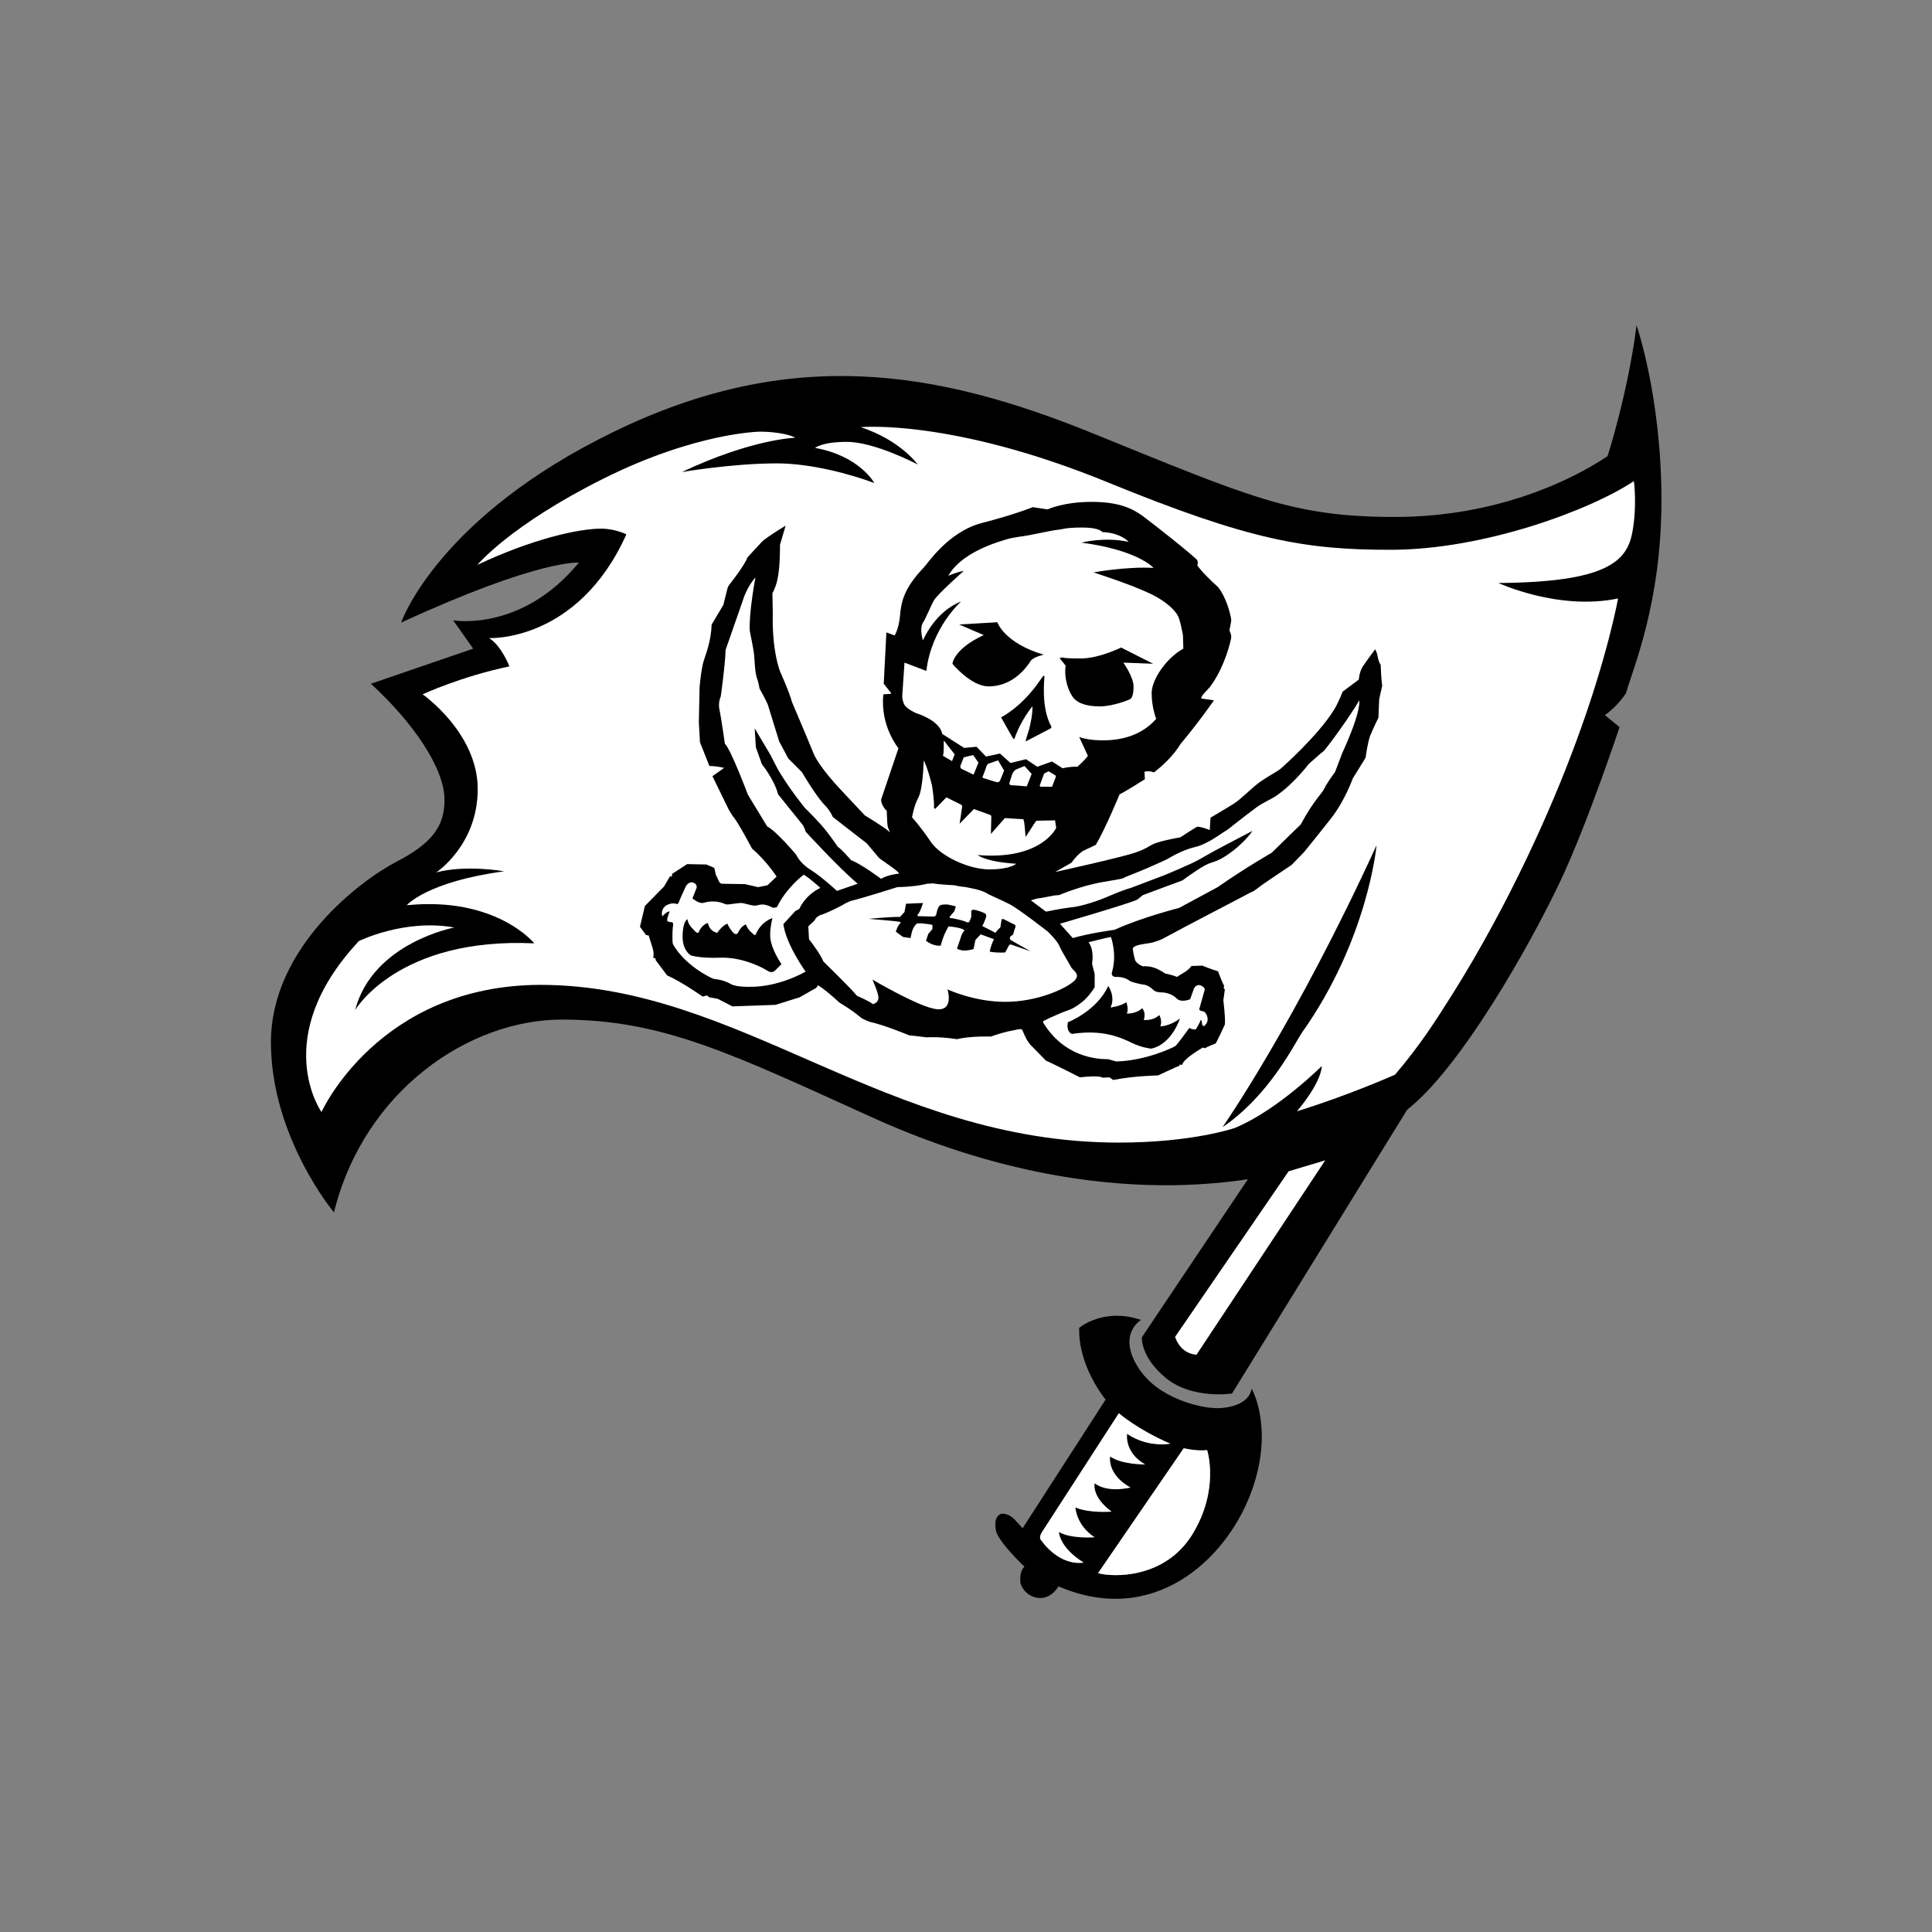 <svg xmlns="http://www.w3.org/2000/svg" width="512" height="512" viewBox="0 0 512 512"><rect x="0" y="0" width="512" height="512" fill="#808080" stroke="none"/><g><g><path d="M433.7 86.2s6.6 19 6.6 46.3-7.5 44.5-9.4 51.2c0 0-2.2 3.5-5.6 5.8l3.9 3.2s-8.3 25-15.5 40.4c-7.9 16.8-26.4 49.7-40.8 61l-46.4 75.2s-10.4 1.6-17.4-4c-6.9-5.6-6.5-10.9-6.5-10.9l28.1-41.9s-9.3 1.6-21.4 1.6c-12.1 0-40.9-1.1-78-17.9-37.1-16.8-55.5-26-82.4-26-24.6 0-52.4 18.8-60.4 51.1 0 0-16.7-20-16.7-45.1s23.8-42.9 33.2-47.8c9.7-5 12.8-9.6 12.8-16.4 0-8.4-8.2-20.4-19.5-30.8l27.1-9.3-5.3-7.5s18.1 3.2 33.3-15.3c0 0-10.4-1-47.1 15.9.3-.9 10.3-28.2 56.4-50.6 46.7-22.7 85.2-16.5 126.8.4 41.7 16.9 53 22.2 80.1 22.2 27.1 0 47-9.8 56.4-16.1 0 .2 5.5-17.1 7.7-34.7zm-102 281.8s6.3 10.9-.4 28.2c-6.7 17.3-25.7 35-50.8 24.2 0 0-1.6 3.1-4.9 3.1-3.3-.1-5.1-2.9-5.2-4.3-.1-1.4.1-3.2 1.1-4 0 0-7.1-6.7-7.6-9.7-.5-3 .5-3.8 1.1-4.2.5-.3 2.2-.3 3.8 1.3 1.6 1.7 2.2 2.4 2.2 2.4l22-34.1s-7.3-8.7-7-19c0 0 6.4-5.5 16.4-2.1 0 0-6.3 3.6-.9 12.4 5.4 8.8 17.3 10.8 19.7 10.9 2.3.3 9.6-.1 10.5-5.1zm-15.7 38.6c7.3-11.9 3.9-22.3 3.9-22.3-2.8.4-6.2-.5-6.2-.5l-22.7 33.1c3.8 1.1 17.7 1.6 25-10.3z"/><path fill="#fff" d="M319.9 384.3s3.4 10.4-3.9 22.3-21.2 11.4-25 10.3l22.7-33.1s3.4.8 6.2.5zM317.1 359s-4 .1-5.7-4.7l30.1-43.9 9.7-2.9-34.1 51.5zM85.2 294.7s-14-19.7 9.9-45.3c0 0 12.1-6 25.3-3.6 0 0-21.6 4-26.3 21.9 0 0 11.3-19.4 47.5-17.7 0 0-10.1-12.5-33.8-10.1 0 0 5.2-6.2 25.8-9 0 0-10.1-1.8-18 .3 0 0 11-7.2 11-22.1 0-14.9-14.6-25.1-14.6-25.1s10.1-4.7 23-7.4c0 0-2.1-5.5-5.4-7.5 0 0 23.5 1.2 36.4-27.5 0 0-3-1.5-6.7-1.5-6.1 0-18.4 2.8-32.8 9.6 0 0 8.7-10.5 33.3-22.8 24.6-12.3 41.5-12.5 41.5-12.5s6.1-.1 9.5 1.6c0 0-11.5.3-30.1 9.1 0 0 13.3-2.3 25.2-2.3 9.1 0 19.6 2.9 25.8 5.2 0 0-3.9-7.2-15.7-9.3 0 0 1.8-1.6 8.4-1.6 7.5 0 18.8 6 18.8 6s-4.5-6.4-15.1-9.9c0 0 24.1-2.3 65.4 14.6 37.9 15.5 52.6 17.9 75 17.9 24.8 0 52.9-10.5 64.5-18.2 0 0 .9 6.4-.4 13.5-1.4 7.8-6.9 13.3-35.5 13.5 0 0 15.9 7.4 31.7 4.1 0 0-2.7 15.3-11.2 38.2-6.5 17.7-17.7 42.7-32.4 66.2-4.9 7.8-8.8 13.9-15.5 21.8 0 0-12.6 5.6-26 9.7 0 0 6.3-7.2 6.6-12 0 0-11.7 11.7-23 16.4 0 0-11.1 3.9-30.8 3.9-61.9 0-100.4-41.8-153.3-41.8-42.9.1-58 33.7-58 33.7zm202 119.4s-5.9 1.4-11.3-5.9c0 0-.8-.7.3-2.3l20.3-31.4s4.9 4.3 13.7 8.1c0 0-5.9 1.2-11.5-2.6 0 0-.8 4.9 4.8 8.1 0 0-6.1.1-9.3-2.1 0 0-.9 4.7 5.4 8.2 0 0-5.9 1.6-9.5-1.1 0 0-.9 3.5 4.5 7.5 0 0-5.9.5-9.6-1.1 0 0 .2 4.7 5.1 7.9 0 0-6.2.5-9.5-1.4.1-.1-.1 3.9 6.6 8.1z"/><path d="M216.8 261.1l-.5.7-4.4 2.5-6.4 2-11.4.4-3.9-2-2.2-.4-.7-.5-1.1.3s-5.5-3.9-9.4-5.6l-3-4-.1-.5-.6-.2s.3-.9-.1-2.4l-1.1-3.5-.7-.1-1.6-2.2 1.3-5.5 5.1-5.2 1.5-2.6.6-.1v-.6l4-2.6 5.1.1 2.1.9.4 1.8 1 2.1.5.3 6.2.1 3.5.8 2.5-.5 2.4-2.3s-2.7-4.2-6.5-7.4c0 0-3.9-7.4-5.1-8.6l-1-1.6-4.4-9 3.1-2.2s-1.9-.5-3.9-.5l-2.5-6.3-.3-5.3.2-9.3s.4-4.8 1.1-7c.7-2.2 1.9-5.1 2.1-9.6l3.1-5.2 1.1-4.4s.1-.5.6-1.1c0 0 3.9-4.9 4.7-7.1l3.7-4s.5-.8 6.4-4.4l-1.5 5.1s.1 5.9-.7 9.3c-.5 2.2-1.3 3.5-1.3 3.5l.1 5.6s-.4 8.5 1.9 15.1c0 0 2.5 5.5 3.2 8.2 0 0 3.3 7.7 5.8 13.8 0 0 1.3 3.3 7.5 9.8l6 6.4s5.2 3.1 6.7 4.5c0 0-.6-1.1-.7-1.9-.1-.8-.2-3.8-.2-3.8s-1.5-1.4-1.5-3l4.6-13.6s-4.9-5.9-4-14.3l1.7-.1s.5 0 .3-.3l-1.9-2.4.7-13.6 2.2.8s1.1-1.8 1.4-5.1c.3-3.3.7-7.1 6.4-13 .9-.9 6.4-9.4 15.3-11.7 8.9-2.3 13.5-4.2 13.5-4.2l3.9.6s4.2-2 11.7-2c7.5 0 11 1.9 13.6 3.8 2.6 1.9 14.1 11 14.4 11.7.3.7 0 1.3 0 1.3s.7 1.4 5.5 5.8c0 0 1.2 1.3 2.4 4.5 1.1 3.2 1.1 4.3 1.1 4.3s-.2 1.4-.5 2.6c0 0 .5 1.1.5 1.8 0 .6-1.6 7.7-5.4 12.9-1 1.4-2.4 2.3-2.6 3.4l3.4.5s-4 5.8-8.8 11.5c-2 3.3-5 6-7.1 7.6 0 0-.9-.5-2.5-.2l.1 2s-5.5 3.5-6.7 4c0 0-3.7 9-6.3 13.4l-3.4 1.6s-1.7 1.1-3 3.1l-4.4 2.5s17.2-3.8 21.1-5.1c3.9-1.3 4-2.2 6.3-2.8 2.3-.7 5.8-1.3 5.8-1.3s4.1-2.7 4.5-2.8c.4-.1 2.6.5 3.3.9l.2-3.3s3.9-2.3 6-3.6c2.1-1.3 4.9-4.3 7-5.8 2.1-1.5 4.6-2.8 5.5-3.5.8-.7 9.9-8.8 14.1-15.5 1.3-2 2.4-5 2.4-5l4.3-3.2s.1-1.9 1-3.4c1-1.5 3.3-4.6 3.3-4.6s.4.3.7 1.9c.3 1.6.8 2.2.8 2.2s.1 3.6.4 5.5l-.8 3.6-.2 4.9s-1.4 2.8-2.2 4.8c-.7 1.9-1.2 5.8-1.2 5.8l-3.4 5.5s-2.1 5.9-5.7 10.5-7.2 9-7.2 9l-3.3 3.4-5.5 3.7s-.6.4-1.9 1.3c-.7.5-2 1.5-2.6 1.9-.3.2-.8.3-2 1-4.3 2.3-13.9 7.2-22.4 11.8 0 0-1.5.7-3.1 1-1.6.3-4.6.5-4.6 1.6.1 1.1.6 2.9.6 2.9s.3 1 2.1 1.7c0 0 1.1-.2 2.8.3 1.6.5 3.1 1.6 3.1 1.6s2.1.4 3.1.9c0 0 .7-.5 1.6-1 .9-.5 1.9-1.3 2.2-1.9l2.9-.1s2.7 1.1 4.2 1.5c0 0 1 2.8 1.6 3.8l-.1.7.3.3-.4 2.9s.6 4.8.4 6.4c0 0-1.6 3.5-2.4 5 0 0-2.5 1-2.9 1.3l-.5-.2s-5.2 2.9-5.5 4.6l-.7-.1s.2.3-.2.4c-.4.1-5.5 2.5-5.5 2.5s-6.3.1-11.9 1.2l-1-.7-1.8.1s-.5-.7-6-.1c0 0-7.9-4-9-4.4l-4.2-4.3-.8-1.1-.7-1.4-.6-1.4s-.2-.3-1.1-.1c-.9.2-3.7.6-7.2 1.9 0 0-5.4-.2-9 .7 0 0-3.8-.7-8.1-.5 0 0-3.9-.5-4.5-.5 0 0-6.7-2.8-10.5-3.6 0 0-1.6-.6-2.2-1-.5-.4-2.3-2-5.7-4 0 .1-3-2.9-5.8-4.7z"/><path fill="#fff" d="M230.2 243.5s6.3-.6 8.3-.5l1.2-1.3.4-2.2 4.5-.2s-.7 2.4-1.4 3.1c0 0-.3.4.3.4s4 .1 4 .1.5-.1.6-.5c.1-.4.4-2.2 1.1-2.5.7-.3 1.9-.2 1.9-.2l1.9.4.3.2-.4 1.2-1.2 1.4s-.2.4.3.4c.4 0 3.2.6 4 1 0 0 .7.4.9-.1.2-.4.5-1.2.5-1.2v-1.5s0-.4.6-.4 2.8.7 3.2 1.1c0 0 .3.3.1.9-.2.6-.7 1.9-1 2.3l3.5 1.8s.7-1 1.3-1.4l.3-1.9s-.1-.5.6-.3l3 1.5s.2.2.1.6c-.2.4-.6 1.9-.6 1.9s-.1.2-.5.4-.5.8-.2 1.1l5.3 3-5.2-1.8s-.4 0-.5.2l-1 1.9s-1.9.2-4.1-.2c0 0 .1-1.2 1.1-3.3l-3.5-1.3-1.4 1.5-.5 2.4s-1.2.4-2.4.4-2-.5-2-.5l.9-2.6s.4-1.6 1.1-2.2c0 0-.1-.7-4.2-1.1 0 0-1.3 1.9-2.1 5.1 0 0-1.9.3-3.9-1.3l.6-1.8 1.1-1.3v-1.1s-2.3-.5-4-.4c0 0-1 .5-1.5 2.5l-.3 1.4-2-.3-1.9-1.4s.5-1.7 1.2-2.2c0 0 .2-.4-.2-.4-.6-.2-8.2-.8-8.2-.8zm1 16.1s11.4 6.7 16.2 7.7c5.7 1.3 3.7-5.1 3.7-5.1s7 3.3 15.3 3.3 15.6-3.3 18-5.3c2.4-2-.2-3-.6-4-.5-1-2.4-4-3-5.4-.5-1.4-3.1-3.9-3.1-3.9s-7.8-6.1-10.2-7.3c-2.3-1.2-5.1-2.3-6.2-3-1.1-.6-2.9-1-2.9-1l-2.4-.5s-2-.2-3.1-.5c0 0-4.2-.2-5.7-.5 0 0-1.1.1-1.5.1 0 0-2.8.8-7.9.9 0 0-8.8 2.8-12.1 3.6 0 0-.9.2-2.7 1.3 0 0-4 2.1-5.6 2.5 0 0-1.2.5-1.5 1.4l-1.7 1.6.2 3.4s3.1 4 3.8 5.9c0 0 7.4 7.2 8.9 9.1 0 0 3.5 1.5 4.2 2.2 0 0 1.5-.2 1.5-1.8-.1-1.4-1.6-4.7-1.6-4.7zM241.7 216.6s.5-3.1 1.7-5.3c1.2-2.2 1.4-9.8 1.4-9.8s1 1.8 2.2 6.7c0 0 .7 4.5.5 5.8l.3.4 3-3.1 4 2s.3.1.1 1c-.1.9-.6 4-.6 4l3.8-3.9 4.4 1.6s.3.1.2 1l-.1 4 3.7-4.2 4.9.3s.1.3.2.7c.1.4.4 4 .4 4l2.6-4 .3-.3 4.9-.1.3 2s-3.9 8.6-20.8 7.2c0 0 2 1.8 10.2 2.3 0 0-1.5 1.5-7.1 1.5s-13.1-3.6-15.6-7.4c-2.6-3.9-4.9-6.4-4.9-6.4zm8.4-20.1s.1 2.7-.2 3.8l2.4 1.4.7-1.8s-2.4-3-2.8-3.6l-.1.2zm5.3 4.2l-.9 2.3s-.1.6.4.8c.5.2 3.1 1.5 3.1 1.5l1.3-3.2-1.4-2-2.5.6zm5.1 4.9s-.3.5.1.6c.5.1 3.6 1.2 3.8 1.1.2-.1.4 0 .6-.4.2-.4 1.1-2.7 1.1-2.7l-1.6-2.7-2.6.9s-.3.2-.5.7c-.1.5-.9 2.5-.9 2.5zm7 1.9s-.1.6.6.6 4 .3 4 .3l1.3-3.3-1.9-2.1-2.4 1s-.6.5-.9 1.3c-.3.9-.7 2.2-.7 2.2zm9.2-2.5l-1.1 3s-.3.5.4.5h2.8l1-2.6s.1-.3-.1-.4c-.1-.1-1.8-1.1-1.8-1.1l-1.2.6zm-37-29.4l-.6 8.9s0 1.2.6 2.3c.6 1.1 3.1 2.2 3.1 2.2s6.2 1.8 6.9 5.5l5.8 3.7 3.3-.3 2.5 2.6 3.7-.8 2.8 2.5 4.1-1 3 2 3.9-1.4 2.8 1.8s2-.5 3.9-.4c0 0 2.1-1.8 2.8-2.9l-2.3-5s2 .9 6.3.9 10-1 14.1-5.7c0 0-1.2-3-1.2-6.8 0-3.7 4-9.4 8.4-11.8l-.1-3.5s-.7-4.1-1.4-5.3c-.6-1.1-2.8-3.8-8-6.1-5.2-2.4-14.3-5.3-14.3-5.3s8.5-1.6 15.9-1.2c0 0-4-4.7-19.1-6.7 0 0 6-1.6 12.5-.2 0 0-2-2.4-7-2.6 0 0-.6-1.2-5.3-1.2-4.6 0-5.2.5-6.5.6-.5 0-3.4.6-7.4 1.4-1.9.4-4.2.5-6.4 1.2-6.1 1.8-12.5 4.8-15.2 9.6 0 0 2.2-1 4.1-1.3 0 0-7 6.2-7.9 7.8-.9 1.6-2.2 4.9-2.9 5.9-.7 1-.5 3.3 0 4.7 0 0 3.1-7.6 10.1-10.3 0 0-7.9 7-9.2 18.4l-5.8-2.2zm14.5-10.1l10.1-.6s1.8 5.5 12.3 8.6c0 0-2.8.6-3.5 1.7-.7 1.1-4.3 6.7-11.1 6.7-4.7 0-9.6-6-9.6-6s.3-3.9 8.3-7.6l-6.5-2.8zm26.6 8.9l.8-.2s-.2.3 4.8.3c4.9 0 10.7-2.9 10.7-2.9l8.5 4.3-7.9-.3s2.7 3.8 2.7 6.3-.5 3-.8 3.3c-.3.3-4.8 2-8.1 2s-5.6-.7-6.9-2.1c-1.3-1.5-2.7-5.1-2.2-8.7l-1.6-2zm-15.5 15.7s5.6-2.7 10.6-10.2l.5-.7s.4-.3.4.1-1 8.2 1.8 13.2c0 0 .2.3-.3.6l-6.5 3.4s.1-.7.7-2.5 1.2-5.1 1.1-6.8c0 0-3.1 3.6-4.8 8.7 0 0-.3-.1-.5-.5-.2-.3-3-5.3-3-5.3zm11.9 51.5l-4-3 1.7-.5.8-.1.6-.1 3.2-.6 1.2-.1s5.8-2.5 11.8-3.5c6-1 4.7-.8 5.8-1.3 1.1-.4 5.9-2.4 5.9-2.4s4.5-2 4.9-2.2c.4-.2 4-2.5 7.5-3.3 3.6-.8 7.5-4 8.2-4.3.5-.2 4.4-3.5 8.4-6.4 1.7-1.2 3.7-2 5-2.9 4.6-3.1 8.6-8.4 8.6-8.4s3.1-2.8 3.9-3.4c.8-.6 7.8-10.3 9.5-13.5 0 0 .8 2.4-4.5 14l-1.9 5s-2.1 2.8-2.8 4.3c-.7 1.5-2.8 3.1-6.3 9.6 0 0-6.1 5.9-7.7 7.5 0 0-7 4-14.3 9.1l-10.2 5.5s-10.2 2.6-17.1 5.8c0 0-6.7.9-11.1 2.2l-3.4-3.8s18.9-5.5 20.5-6.4l1.5-1.2 10.5-3.9s3-2.3 6-4c1.1-.6 2.1-.8 3.1-1.2 3.5-1.5 7.8-5.4 9.4-7.9l-6.3 3.3s-4.8 2.5-7.3 4-9.9 4.5-9.9 4.5l-8.7 3.3s-2.2.6-5.4 2c-3.1 1.4-7.9 3-10.8 3.2-2.5.3-6.3 1.1-6.3 1.1zm-.8 29.3l.1-.3s3-1.6 6.9-3c1-.3 3-1.6 4.3-2.9 1.5-1.5 2.4-3.1 2.4-3.1v-3.5l-.7-2.7s.7-3.4-.9-5.7c0 0 4.3-1.1 5.9-1.4 0 0 1.7 4.5.3 9.3 0 0-.4 1.1.8 1.3 0 0 2.4-.2 3.8 1 .5.4 3.4 1 3.4 1s1.4-.1 2.9 1.4c.7.8 2.5.7 2.5.7s2.2.1 3.6 1.5c1.3 1.4 3.7.3 3.7.3l1-2.8s.6-1.4 1.9-.8c1.3.6.9 1.3.9 1.3l-1.4 5s.1.4 1 .5c.9.1 2.1 2.6.3 3.9 0 0-.4.1-.5-.4l-.2-1.1s-.2-.3-.4.4c-.3.7-1.1 2-1.1 2s-1 .1-1.7-.4c0 0-3.1 4.3-3.7 4.8-.6.4-7.8 3.9-15.7 4.1l-2.1-.6c-.1-.1-10.9.9-17.3-9.8zm-59-35.6s-2.7-2.5-4.4-3.5c0 0-4.6 3.4-7.1 8.6l-1 .2s-1.6-.9-2.8-.9c-1.2 0-1.1.3-2.1.3s-2.8-.7-3.6-.7c-.8 0-3.1.4-3.7.4-.6 0-1.6-.8-3.7-.8-2 0-2.2.4-2.9.4-.7 0-1.6-.4-2.6-1.2l1.1-2.8s.3-1-.9-1.4c-1.3-.4-2 1.1-2 1.1s-1.3 2.8-1.9 4.3l-.3.3s-.6-.2-1.1-.2c-.6 0-3 .4-3 2.7 0 0 0 .6.2.7 0 0 .8-1.1 1.9-1.3 0 0-.7 1.6-.7 2.4 0 .5 1.3.5 1.3.5s.3 0 .3.7c-.1.6-.2 1.3-.2 3.3 0 1.9.2 1.9.2 1.9s2.5 5.1 10.2 8.9c0 0 .7.3 1.1.3.4 0 2.3.3 4 1.3 1.7.9 5.4.7 5.4.7s6.5.3 14.4-4c0 0-5.2-7.2-5.9-12.6l3.2-3.5 1-.5c0 .1 1.3-3.5 5.6-5.6zm4.4.8s-4.1-3.8-7-5.6c-2.9-1.8-3.8-4-3.8-4s-5.3-6.3-7.7-7.5l-5.1-8.4s-4.6-12.2-6.1-13.5c0 0-1-7-1.4-8.9-.5-1.9.3-3.6.3-3.6s1.1-7.5 1.3-12.4l4.5-12.9s.9-3.4 3.4-6.3c0 0-1.8 9.6-1.5 14.2 0 0 .9 4.4 1.1 5.9.2 1.5.2 5.3.9 6.9.2.5.6 2.5.6 2.5s1.8 3.2 2.2 4.3c.3 1 3 9.7 3 9.7s2.2 4.1 2.4 4.5l3.6 3.6s3.8 6.5 6.1 8.8c1.4 1.4 2.1 3.1 2.1 3.1l9 7s2.5 3 3.2 3.8c.7.7 4.8 3.2 5.4 4.2 0 0-3.1.3-4.8 1.4 0 0-5.5-4.1-7.9-4.9 0 0-2.8-3.2-3.6-3.6 0 0-1.3-2-3.2-4.4-1.6-2-3.8-4.2-5.5-5.9 0 0-3.3-4-6.3-8.8-1-1.5-2-3.7-2.8-5.2-2.3-3.9-4-6.7-4.2-7.1l.3 5 1.6 4.5s3.3 4.1 4.3 8l6.6 8.2s.6 1.1.7 1.7c0 0 8.8 9.6 13.8 13.8l-5.5 1.9z"/><path d="M283 270.9s7.6-2.9 10.7-9.6c0 0 2 2.8.6 5.7 0 0 2.6-.3 4.2-1.4 0 0 .7 1.9.1 3 0 0 2.3.2 4.1-1.4 0 0 1.1 1.1.4 3.1 0 0 2.5.3 4.1-1.3 0 0 .9 1.3.3 3 0 0 2.5 0 5.2-2.1 0 0-2.1 6.8-7.6 8 0 0-2.4-.2-5.1-1.5-2.7-1.3-7.6-3.7-15.9-2.4-.1 0-1.6-.5-1.1-3.1zm-75.9-15.4s-3-4.2-3-7.7c0-2.2.6-4.5.6-4.5s-3 .9-4.4 4.3c0 0-.2.4-.5.1-.3-.3-1.7-1.3-2.1-2.7 0 0-1.1.1-2.2 2.3 0 0-.3.5-.9.1-.6-.4-1.6-1.9-1.8-2.6 0 0-1.2.2-2.7 2.4 0 0-2-.2-2.5-2.6 0 0-1.7.4-2.5 2.6 0 0-.4.1-.8-.3-.3-.4-2-1.7-2.1-3.3 0 0-1.3.4-1.3 4.7 0 3.7 2.2 4.9 2.2 4.9s2.5.8 7.7.6c5.2-.2 10.2 2 12.5 3.4.5.3 1.2.7 2 .1l1.8-1.8zm116.9 43.2s19.3-27.7 40.8-74.7c0 0-2.2 24.9-19.8 49.7-1.9 2.8-8.5 16.5-21 25z"/></g></g></svg>